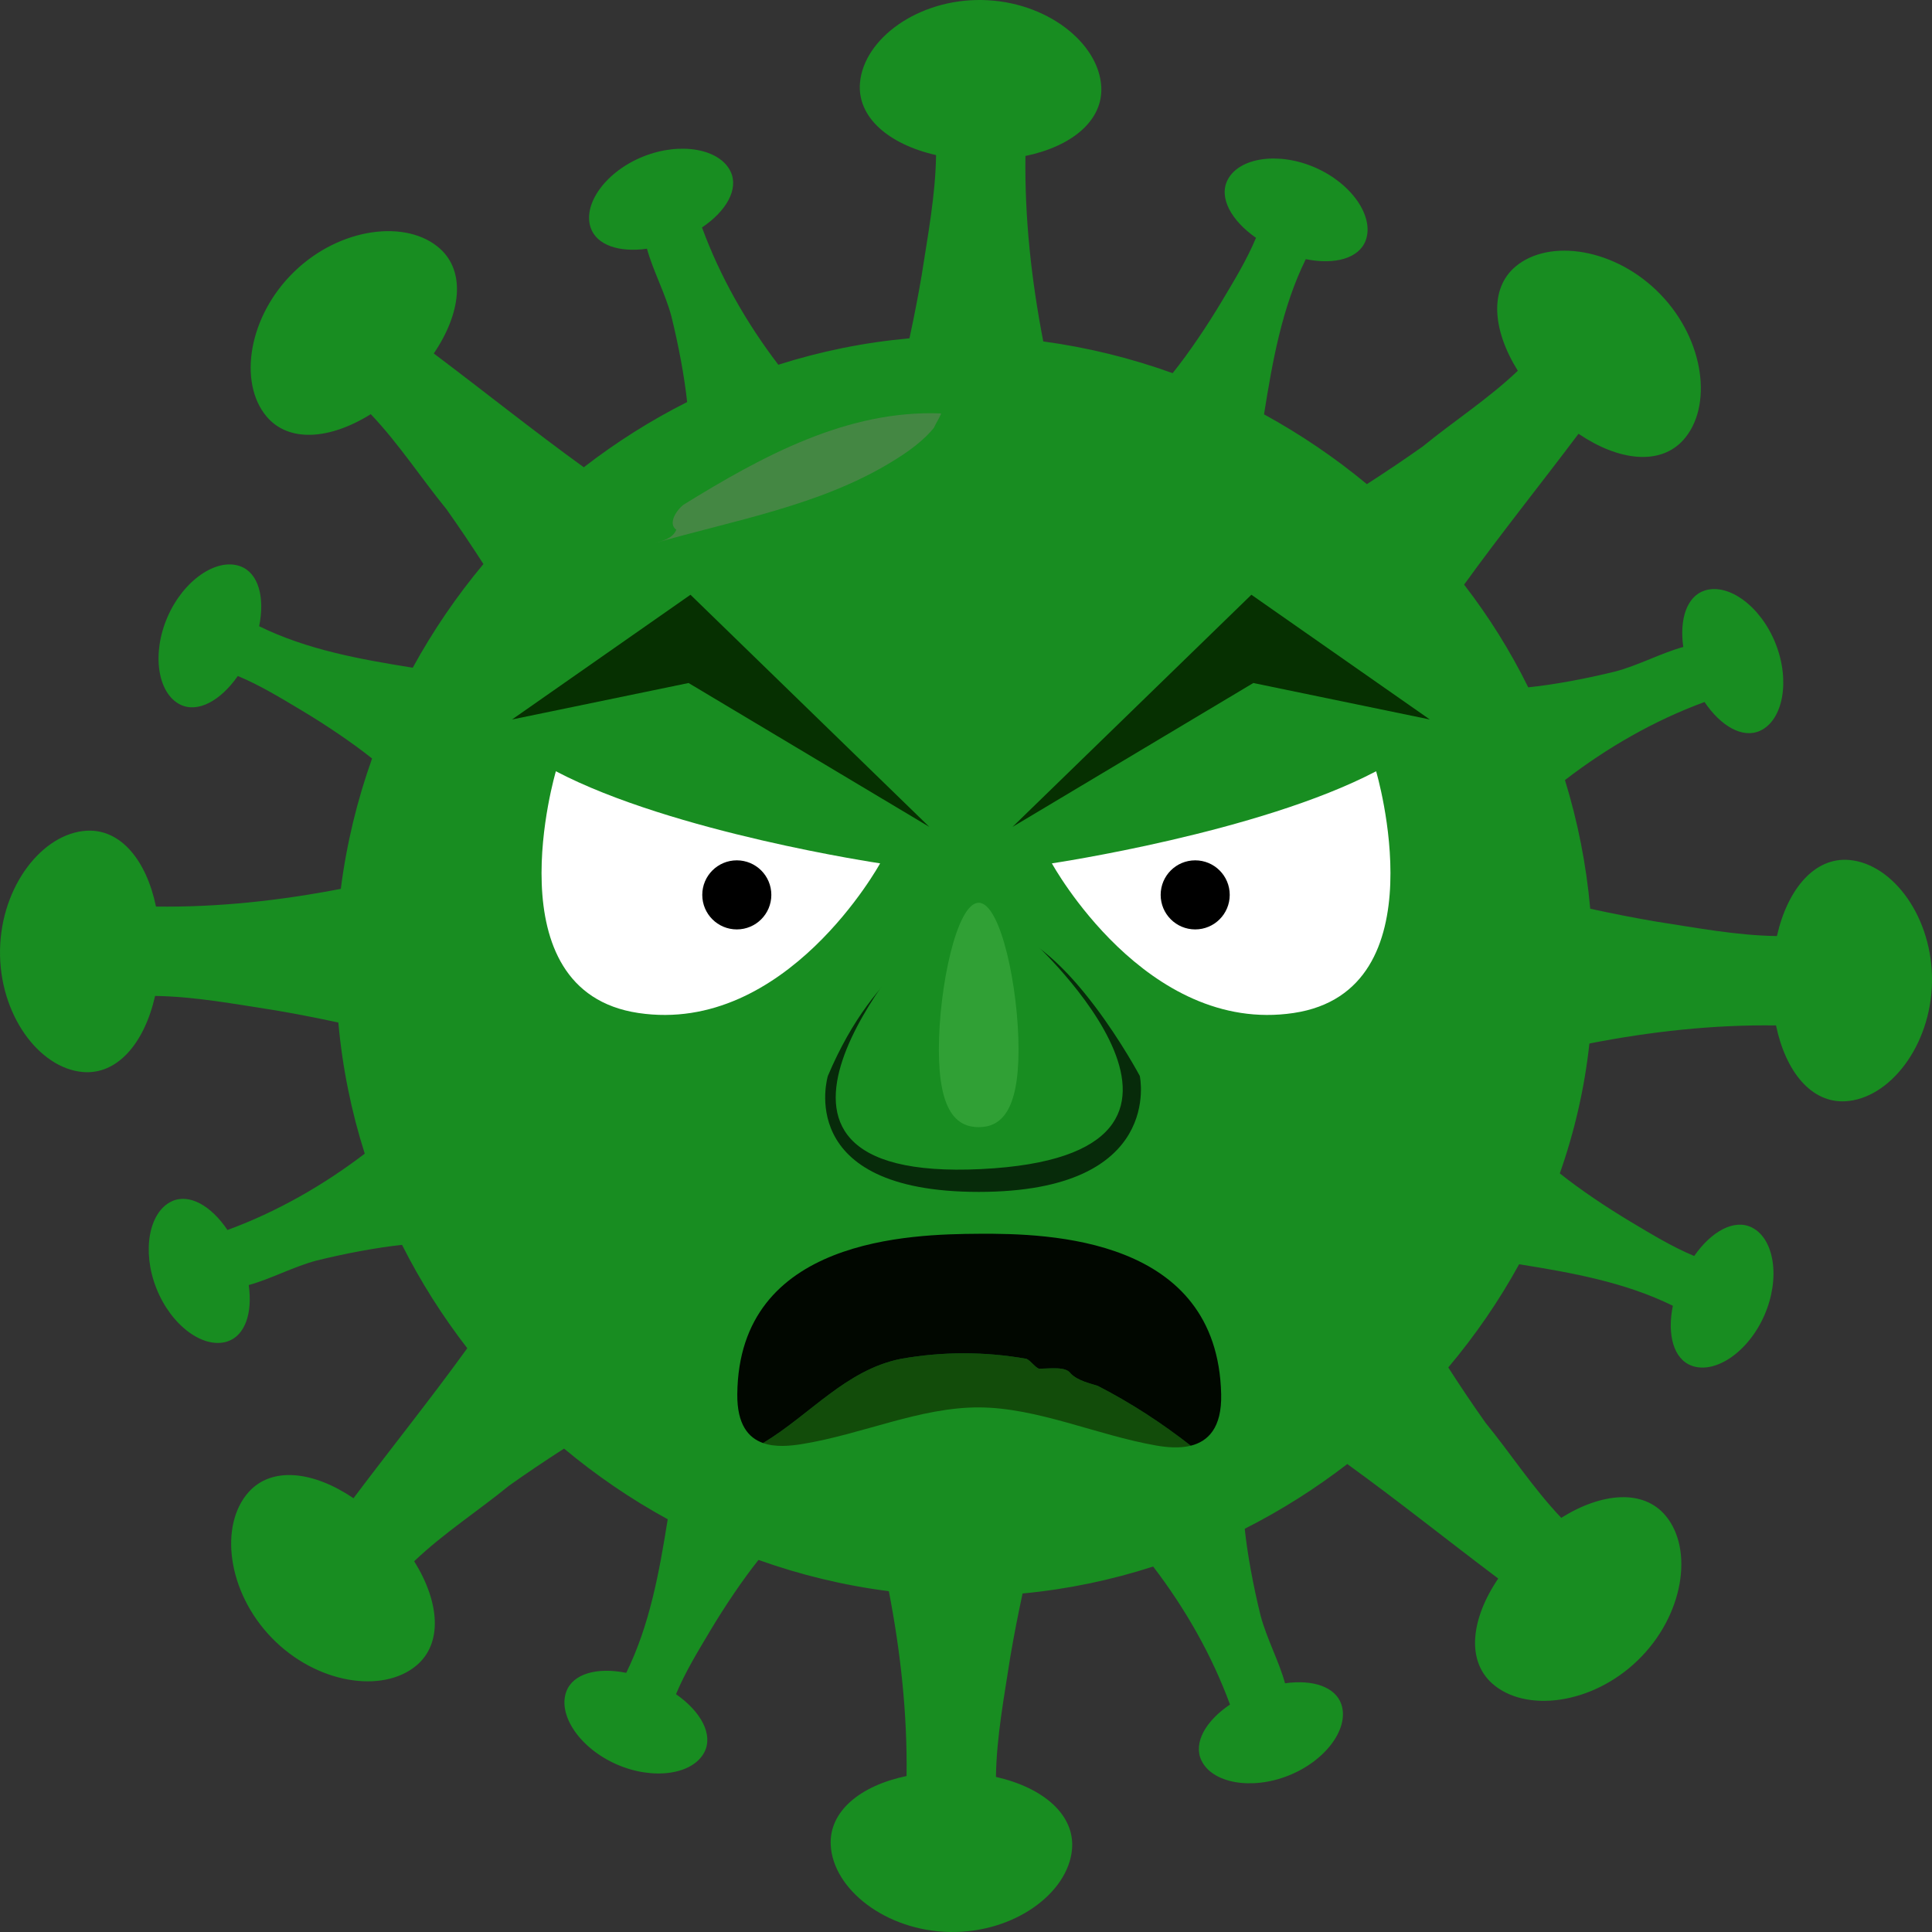<?xml version="1.0" encoding="UTF-8" standalone="no"?><!DOCTYPE svg PUBLIC "-//W3C//DTD SVG 1.1//EN" "http://www.w3.org/Graphics/SVG/1.1/DTD/svg11.dtd">
<svg width="100%" height="100%" viewBox="0 0 1000 1000" version="1.1" xmlns="http://www.w3.org/2000/svg"
     xml:space="preserve"
     style="fill-rule:evenodd;clip-rule:evenodd;stroke-linejoin:round;stroke-miterlimit:2;"><rect x="0" y="0" width="1000" height="1000" fill="#333333" stroke="none"/><path id="path30" d="M957.14,445.125c-17.79,-1.541 -31.832,14.793 -37.415,39.379c-20.867,-0.305 -41.61,-4.27 -62.393,-7.472c-10.876,-1.847 -22.529,-4.118 -34.229,-6.676c-2.055,-22.96 -6.493,-45.242 -13.088,-66.592c21.925,-16.894 46.275,-30.856 72.248,-40.413c8.506,12.624 19.806,19.046 28.824,14.861c11.756,-5.456 15.646,-25.688 7.974,-45.056c-7.672,-19.384 -24.385,-31.499 -36.727,-27.5c-9.211,2.999 -13.122,14.775 -11.075,29.212c-11.305,3.084 -23.275,9.556 -35.11,12.674c-15.13,3.745 -31.856,6.863 -45.14,8.218c-9.261,-18.825 -20.418,-36.617 -33.189,-53.154c19.125,-26.485 39.634,-52.02 59.222,-78.081c20.889,14.149 42.307,16.487 54.248,3.203c15.28,-16.995 11.208,-51.545 -11.875,-75.403c-23.083,-23.875 -57.469,-29.077 -74.971,-14.369c-13.594,11.421 -12.062,32.72 1.18,53.951c-15.33,14.589 -33.164,26.078 -49.195,39.176c-9.001,6.388 -18.856,13.03 -28.946,19.503c-16.494,-13.674 -34.336,-25.79 -53.226,-36.126c4.436,-27.789 9.319,-55.306 21.609,-80.316c15.035,3.033 27.653,-0.39 31.058,-9.811c4.409,-12.2 -7.153,-29.314 -26.258,-37.634c-19.106,-8.303 -39.451,-5.083 -45.295,6.49c-4.589,9.065 1.826,20.892 14.731,29.907c-4.715,11.336 -11.185,21.909 -17.507,32.516c-7.899,13.251 -17.334,27.179 -25.64,37.532c-21.54,-7.76 -43.979,-13.318 -66.961,-16.419c-6.122,-31.601 -9.665,-63.762 -9.226,-95.99c24.022,-4.982 40.183,-18.3 39.248,-35.804c-1.218,-22.824 -28.519,-44.378 -61.715,-44.92c-33.197,-0.559 -61.2,20.079 -63.174,42.853c-1.543,17.791 14.782,31.821 39.382,37.413c-0.31,20.859 -4.283,41.599 -7.479,62.39c-1.754,10.319 -3.89,21.35 -6.291,32.448c-23.382,2.101 -46.106,6.744 -67.878,13.674c-16.484,-21.604 -30.129,-45.546 -39.504,-71.048c12.623,-8.506 19.039,-19.808 14.852,-28.822c-5.46,-11.76 -25.687,-15.657 -45.057,-7.981c-19.371,7.676 -31.493,24.383 -27.491,36.719c2.987,9.217 14.764,13.132 29.212,11.081c3.081,11.302 9.553,23.282 12.67,35.109c3.654,14.793 6.72,31.11 8.123,44.242c-18.926,9.54 -36.831,20.876 -53.496,33.771c-26.335,-19.029 -51.729,-39.43 -77.649,-58.899c14.16,-20.893 16.494,-42.311 3.209,-54.257c-17.004,-15.267 -51.541,-11.2 -75.406,11.878c-23.863,23.079 -29.078,57.476 -14.37,74.98c11.423,13.589 32.726,12.064 53.951,-1.186c14.592,15.334 26.08,33.16 39.18,49.189c6.27,8.845 12.781,18.487 19.134,28.382c-13.866,16.606 -26.15,34.584 -36.58,53.664c-27.507,-4.406 -54.735,-9.303 -79.496,-21.469c3.041,-15.047 -0.393,-27.653 -9.816,-31.059c-12.202,-4.423 -29.307,7.15 -37.617,26.247c-8.313,19.113 -5.095,39.463 6.473,45.309c9.075,4.575 20.909,-1.83 29.909,-14.741c11.341,4.71 21.917,11.183 32.523,17.503c13.01,7.761 26.686,16.995 36.966,25.197c-7.71,21.604 -13.21,44.174 -16.182,67.473c-31.486,6.083 -63.547,9.607 -95.662,9.166c-4.99,-24.027 -18.301,-40.192 -35.803,-39.26c-22.828,1.22 -44.371,28.535 -44.923,61.729c-0.549,33.194 20.075,61.186 42.85,63.169c17.79,1.542 31.831,-14.776 37.414,-39.379c20.869,0.305 41.61,4.287 62.393,7.472c10.324,1.763 21.351,3.898 32.45,6.287c2.104,23.383 6.745,46.106 13.677,67.879c-21.614,16.487 -45.55,30.145 -71.056,39.515c-8.508,-12.624 -19.808,-19.046 -28.824,-14.86c-11.756,5.456 -15.648,25.687 -7.974,45.055c7.672,19.384 24.383,31.5 36.725,27.501c9.213,-2.999 13.122,-14.776 11.075,-29.212c11.307,-3.084 23.275,-9.557 35.11,-12.675c14.784,-3.66 31.109,-6.727 44.241,-8.116c9.533,18.927 20.867,36.82 33.77,53.493c-19.034,26.332 -39.425,51.732 -58.902,77.64c-20.891,-14.149 -42.309,-16.487 -54.25,-3.203c-15.278,16.996 -11.207,51.546 11.875,75.403c23.085,23.858 57.47,29.077 74.971,14.369c13.594,-11.42 12.062,-32.72 -1.18,-53.951c15.33,-14.589 33.164,-26.077 49.195,-39.176c8.835,-6.269 18.488,-12.776 28.38,-19.13c16.609,13.861 34.575,26.145 53.66,36.583c-4.401,27.501 -9.309,54.731 -21.476,79.487c-15.034,-3.033 -27.653,0.389 -31.057,9.811c-4.409,12.217 7.151,29.314 26.257,37.633c19.105,8.303 39.45,5.084 45.296,-6.472c4.589,-9.083 -1.828,-20.927 -14.733,-29.924c4.717,-11.336 11.185,-21.91 17.507,-32.517c7.757,-13.013 16.993,-26.687 25.189,-36.973c21.599,7.71 44.183,13.217 67.475,16.182c6.086,31.5 9.602,63.559 9.165,95.669c-24.022,4.981 -40.184,18.3 -39.25,35.803c1.218,22.825 28.521,44.361 61.717,44.92c33.197,0.559 61.198,-20.079 63.173,-42.852c1.542,-17.792 -14.784,-31.822 -39.382,-37.414c0.309,-20.858 4.282,-41.598 7.48,-62.389c1.758,-10.353 3.902,-21.418 6.311,-32.551c23.218,-2.185 45.85,-6.93 67.581,-13.945c16.609,21.723 30.353,45.784 39.779,71.421c-12.622,8.506 -19.037,19.808 -14.85,28.823c5.458,11.759 25.684,15.656 45.057,7.98c19.371,-7.675 31.493,-24.383 27.491,-36.718c-2.988,-9.218 -14.764,-13.132 -29.214,-11.082c-3.079,-11.302 -9.554,-23.282 -12.67,-35.109c-3.714,-15.03 -6.811,-31.618 -8.182,-44.869c18.747,-9.489 36.519,-20.74 53.073,-33.499c26.508,19.147 52.057,39.667 78.133,59.255c-14.161,20.892 -16.496,42.31 -3.21,54.256c17.002,15.267 51.542,11.2 75.405,-11.878c23.864,-23.095 29.08,-57.476 14.372,-74.979c-11.424,-13.59 -32.726,-12.065 -53.953,1.186c-14.592,-15.335 -26.081,-33.161 -39.179,-49.19c-6.325,-8.913 -12.894,-18.656 -19.299,-28.636c13.955,-16.572 26.269,-34.465 36.679,-53.426c27.528,4.405 54.78,9.319 79.563,21.485c-3.042,15.047 0.393,27.654 9.816,31.06c12.201,4.422 29.305,-7.151 37.616,-26.247c8.312,-19.114 5.094,-39.447 -6.472,-45.293c-9.078,-4.592 -20.91,1.813 -29.911,14.725c-11.339,-4.711 -21.916,-11.184 -32.523,-17.504c-13.037,-7.777 -26.743,-17.029 -37.03,-25.247c7.599,-21.587 12.805,-44.107 15.314,-67.236c31.788,-6.201 64.162,-9.794 96.595,-9.353c4.99,24.027 18.3,40.192 35.804,39.26c22.827,-1.22 44.371,-28.517 44.921,-61.729c0.551,-33.194 -20.076,-61.186 -42.849,-63.169" style="fill:#188d21;fill-rule:nonzero;"/><path id="path32" d="M544.45,446.871c0,-0 107.248,-15.894 167.826,-47.665c0,-0 33.764,113.697 -42.701,125.118c-76.465,11.421 -125.125,-77.453 -125.125,-77.453" style="fill:#fff;fill-rule:nonzero;"/><path id="path34" d="M636.508,463.188c-0,9.879 -8.002,17.877 -17.873,17.877c-9.874,-0 -17.877,-7.998 -17.877,-17.877c0,-9.878 8.003,-17.876 17.877,-17.876c9.871,-0 17.873,7.998 17.873,17.876" style="fill-rule:nonzero;"/><path id="path36" d="M455.55,446.871c-0,-0 -107.248,-15.894 -167.825,-47.665c0,-0 -33.763,113.697 42.702,125.118c76.463,11.421 125.123,-77.453 125.123,-77.453" style="fill:#fff;fill-rule:nonzero;"/><path id="path38" d="M363.492,463.188c0,9.879 8.003,17.877 17.875,17.877c9.872,-0 17.875,-7.998 17.875,-17.877c-0,-9.878 -8.003,-17.876 -17.875,-17.876c-9.872,-0 -17.875,7.998 -17.875,17.876" style="fill-rule:nonzero;"/><path id="path40" d="M524.081,427.995l124.628,-74.471l91.361,18.876l-92.354,-64.559l-123.635,120.154" style="fill:#063001;fill-rule:nonzero;"/><path id="path42" d="M481.024,427.995l-124.628,-74.471l-91.361,18.876l92.354,-64.559l123.635,120.154" style="fill:#063001;fill-rule:nonzero;"/><path id="path44" d="M483.322,221.526c1.14,-2.508 4.278,-7.54 3.651,-7.54c-48.322,-1.881 -92.25,21.977 -133.227,47.275c-4.08,3.27 -7.986,9.929 -3.692,12.912c-1.771,4.456 -6.792,5.71 -11.184,6.964c41.418,-11.912 85.348,-19.452 122.132,-41.768c9.56,-5.694 17.287,-11.641 22.32,-17.843" style="fill:#448743;fill-rule:nonzero;"/><path id="path46" d="M506.576,616.926c-96.398,-0 -78.075,-60.018 -78.075,-60.018c25.054,-59.289 61.27,-71.878 61.27,-71.878l27.058,-3.965c35.436,4.897 73.131,75.843 73.131,75.843c-0,0 13.016,60.018 -83.384,60.018" style="fill:#072b0a;fill-rule:nonzero;"/><path id="path48" d="M534.651,487.334c0,0 120.65,110.58 -26.818,117.781c-147.467,7.219 -32.77,-118.526 -32.77,-118.526c-0,-0 27.84,-34.262 59.588,0.745" style="fill:#188d21;fill-rule:nonzero;"/><path id="path50" d="M527.197,543.251c0,32.076 -9.231,40.158 -20.619,40.158c-11.389,0 -20.622,-8.082 -20.622,-40.158c0,-32.076 9.233,-75.979 20.622,-75.979c11.388,-0 20.619,43.903 20.619,75.979" style="fill:#30a035;fill-rule:nonzero;"/><path id="path52" d="M554.226,710.967c-2.547,-3.812 -10.187,-2.541 -16.553,-2.541c-2.549,-1.271 -3.821,-3.83 -6.368,-5.101c-21.648,-3.812 -43.297,-3.812 -64.945,0c-28.517,5.711 -46.821,28.772 -71.378,43.599c6.342,2.236 13.894,1.541 20.223,0.508c31.105,-5.05 61.142,-19.114 91.661,-18.961c30.296,0.169 60.73,14.335 91.637,19.74c5.458,0.949 11.981,1.542 17.826,0.085c-14.866,-11.641 -30.826,-22.062 -48.096,-30.958c-3.819,-1.27 -10.187,-2.541 -14.007,-6.371" style="fill:#124c0a;fill-rule:nonzero;"/><path id="path54" d="M632.077,721.625c-1.879,-81.231 -89.153,-83.231 -125.245,-83.028c-35.244,0.204 -124.452,2.135 -125.211,83.028c-0.147,15.691 5.729,22.604 13.361,25.299c24.557,-14.827 42.861,-37.888 71.378,-43.599c21.648,-3.812 43.297,-3.812 64.945,0c2.547,1.271 3.819,3.83 6.368,5.101c6.366,-0 14.006,-1.271 16.553,2.541c3.82,3.83 10.188,5.101 14.007,6.371c17.27,8.896 33.23,19.317 48.096,30.958c8.861,-2.203 16.153,-9.116 15.748,-26.671" style="fill:#010700;fill-rule:nonzero;"/></svg>